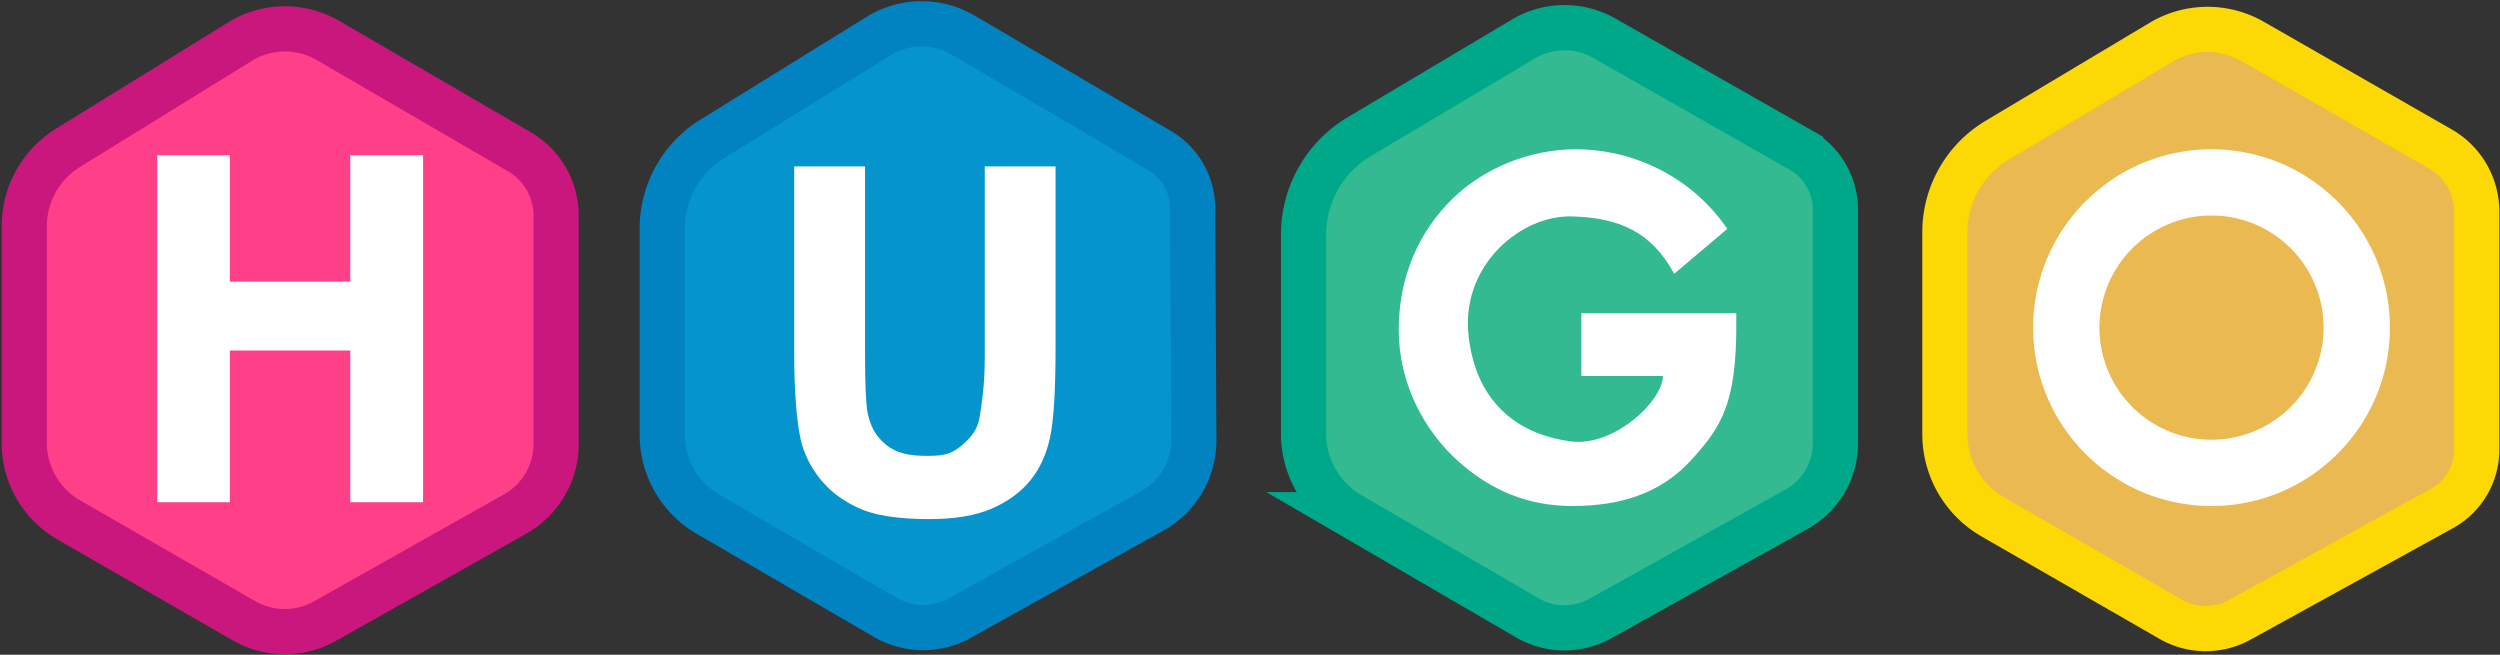 <svg viewBox="0 0 1493 391" xmlns="http://www.w3.org/2000/svg"><rect x="0" y="0" width="1493" height="391" fill="#333333" stroke="none"/><g transform="translate(14 12)" fill="none" fill-rule="evenodd"><path d="M1331.211 12.704l112.262 64.305a43 43 0 0 1 21.627 37.312v142.237a40 40 0 0 1-20.702 35.037l-120.886 66.584a42 42 0 0 1-41.216-.389l-106.242-61.155a57 57 0 0 1-28.564-49.4V126.71a64 64 0 0 1 31.172-54.939l98.01-58.564a54 54 0 0 1 54.54-.503z" stroke="#FCD804" stroke-width="27" fill="#EBB951"/><path d="M944.07 10.82l117.31 66.78a41 41 0 0 1 20.72 35.64v139.5a45 45 0 0 1-23.1 39.32L941.68 357.4a44 44 0 0 1-43.54-.41l-105.82-61.6a56 56 0 0 1-27.83-48.4V128.07a68 68 0 0 1 33.23-58.44l98.06-58.35a48 48 0 0 1 48.3-.46z" stroke="#00A88A" stroke-width="27" fill="#33BA91"/><path d="M561.26 8.97l117.23 68.9a40 40 0 0 1 19.73 34.27l.73 138.67a48 48 0 0 1-24.64 42.2l-115.13 64.11a45 45 0 0 1-44.53-.42l-105.83-61.6a55 55 0 0 1-27.33-47.53V124.52a63 63 0 0 1 29.87-53.59l99.3-61.4a49 49 0 0 1 50.6-.56z" stroke="#0083C0" stroke-width="27" fill="#0594CB"/><path d="M181.81 12.13l114.41 66.54a44 44 0 0 1 21.88 38.04v136.43a48 48 0 0 1-24.45 41.82L180.1 358.9a49 49 0 0 1-48.48-.23L27.05 298.48A53 53 0 0 1 .49 252.55V123.08a55 55 0 0 1 26.1-46.8l102.8-63.46a51 51 0 0 1 52.42-.69z" stroke="#C9177E" stroke-width="27" fill="#FF4088"/><path d="M1306.72 77.15c58.79 0 106.52 47.73 106.52 106.51 0 58.8-47.73 106.52-106.52 106.52-58.78 0-106.52-47.73-106.52-106.52 0-58.78 47.74-106.51 106.52-106.51zm0 39.57c36.95 0 66.94 30 66.94 66.94a66.97 66.97 0 0 1-66.94 66.94c-36.95 0-66.94-29.99-66.94-66.94a66.97 66.97 0 0 1 66.93-66.94h.01z" fill="#FFF"/><path d="M1022.92 182.03c0 47.18-8.94 60.93-26.81 80.58-17.87 19.65-41.57 27.57-71.1 27.57-27 0-48.75-9.58-67.61-26.23-20.88-18.45-36.08-47.04-36.08-78.95 0-31.37 11.72-58.48 32.49-78.67 18.22-17.67 45.34-29.18 73.3-29.18 33.77 0 68.83 15.98 90.44 47.53l-31.73 26.82c-13.45-25.03-32.94-33.46-60.82-34.26-30.83-.88-64.77 28.53-62.25 67.75 1.4 21.94 11.65 59.65 60.96 66.57 25.9 3.63 55.36-24.02 55.36-39.04H930.4v-37.5h92.5V182l.02.03z" fill="#FFF" fill-rule="nonzero"/><path d="M460.32 87.38h42.29v112.17c0 17.8.49 29.33 1.47 34.61 1.69 8.48 4.81 14.37 11.17 19.5 6.37 5.13 13.8 6.59 24.84 6.59 11.2 0 14.96-1.74 20.66-6.6 5.69-4.85 9.12-9.46 10.28-16.53 1.15-7.07 3.07-18.8 3.07-35.18V87.38h42.28v108.78c0 24.86-1.07 42.43-3.21 52.69-2.14 10.27-6.08 18.93-11.82 26-5.74 7.06-13.42 12.69-23.03 16.88-9.62 4.19-22.16 6.28-37.65 6.28-18.7 0-32.87-2.28-42.52-6.85-9.66-4.57-17.3-10.5-22.9-17.8-5.61-7.3-9.3-14.95-11.08-22.96-2.58-11.86-3.88-29.38-3.88-52.55V87.38h.03z" fill="#FFF" fill-rule="nonzero"/><polygon fill="#FFF" fill-rule="nonzero" points="79.91 287.92 79.91 80.7 123.26 80.7 123.26 156.18 195.18 156.18 195.18 80.7 238.66 80.7 238.66 287.92 195.18 287.92 195.18 197.31 123.26 197.31 123.26 287.92"/></g></svg>
